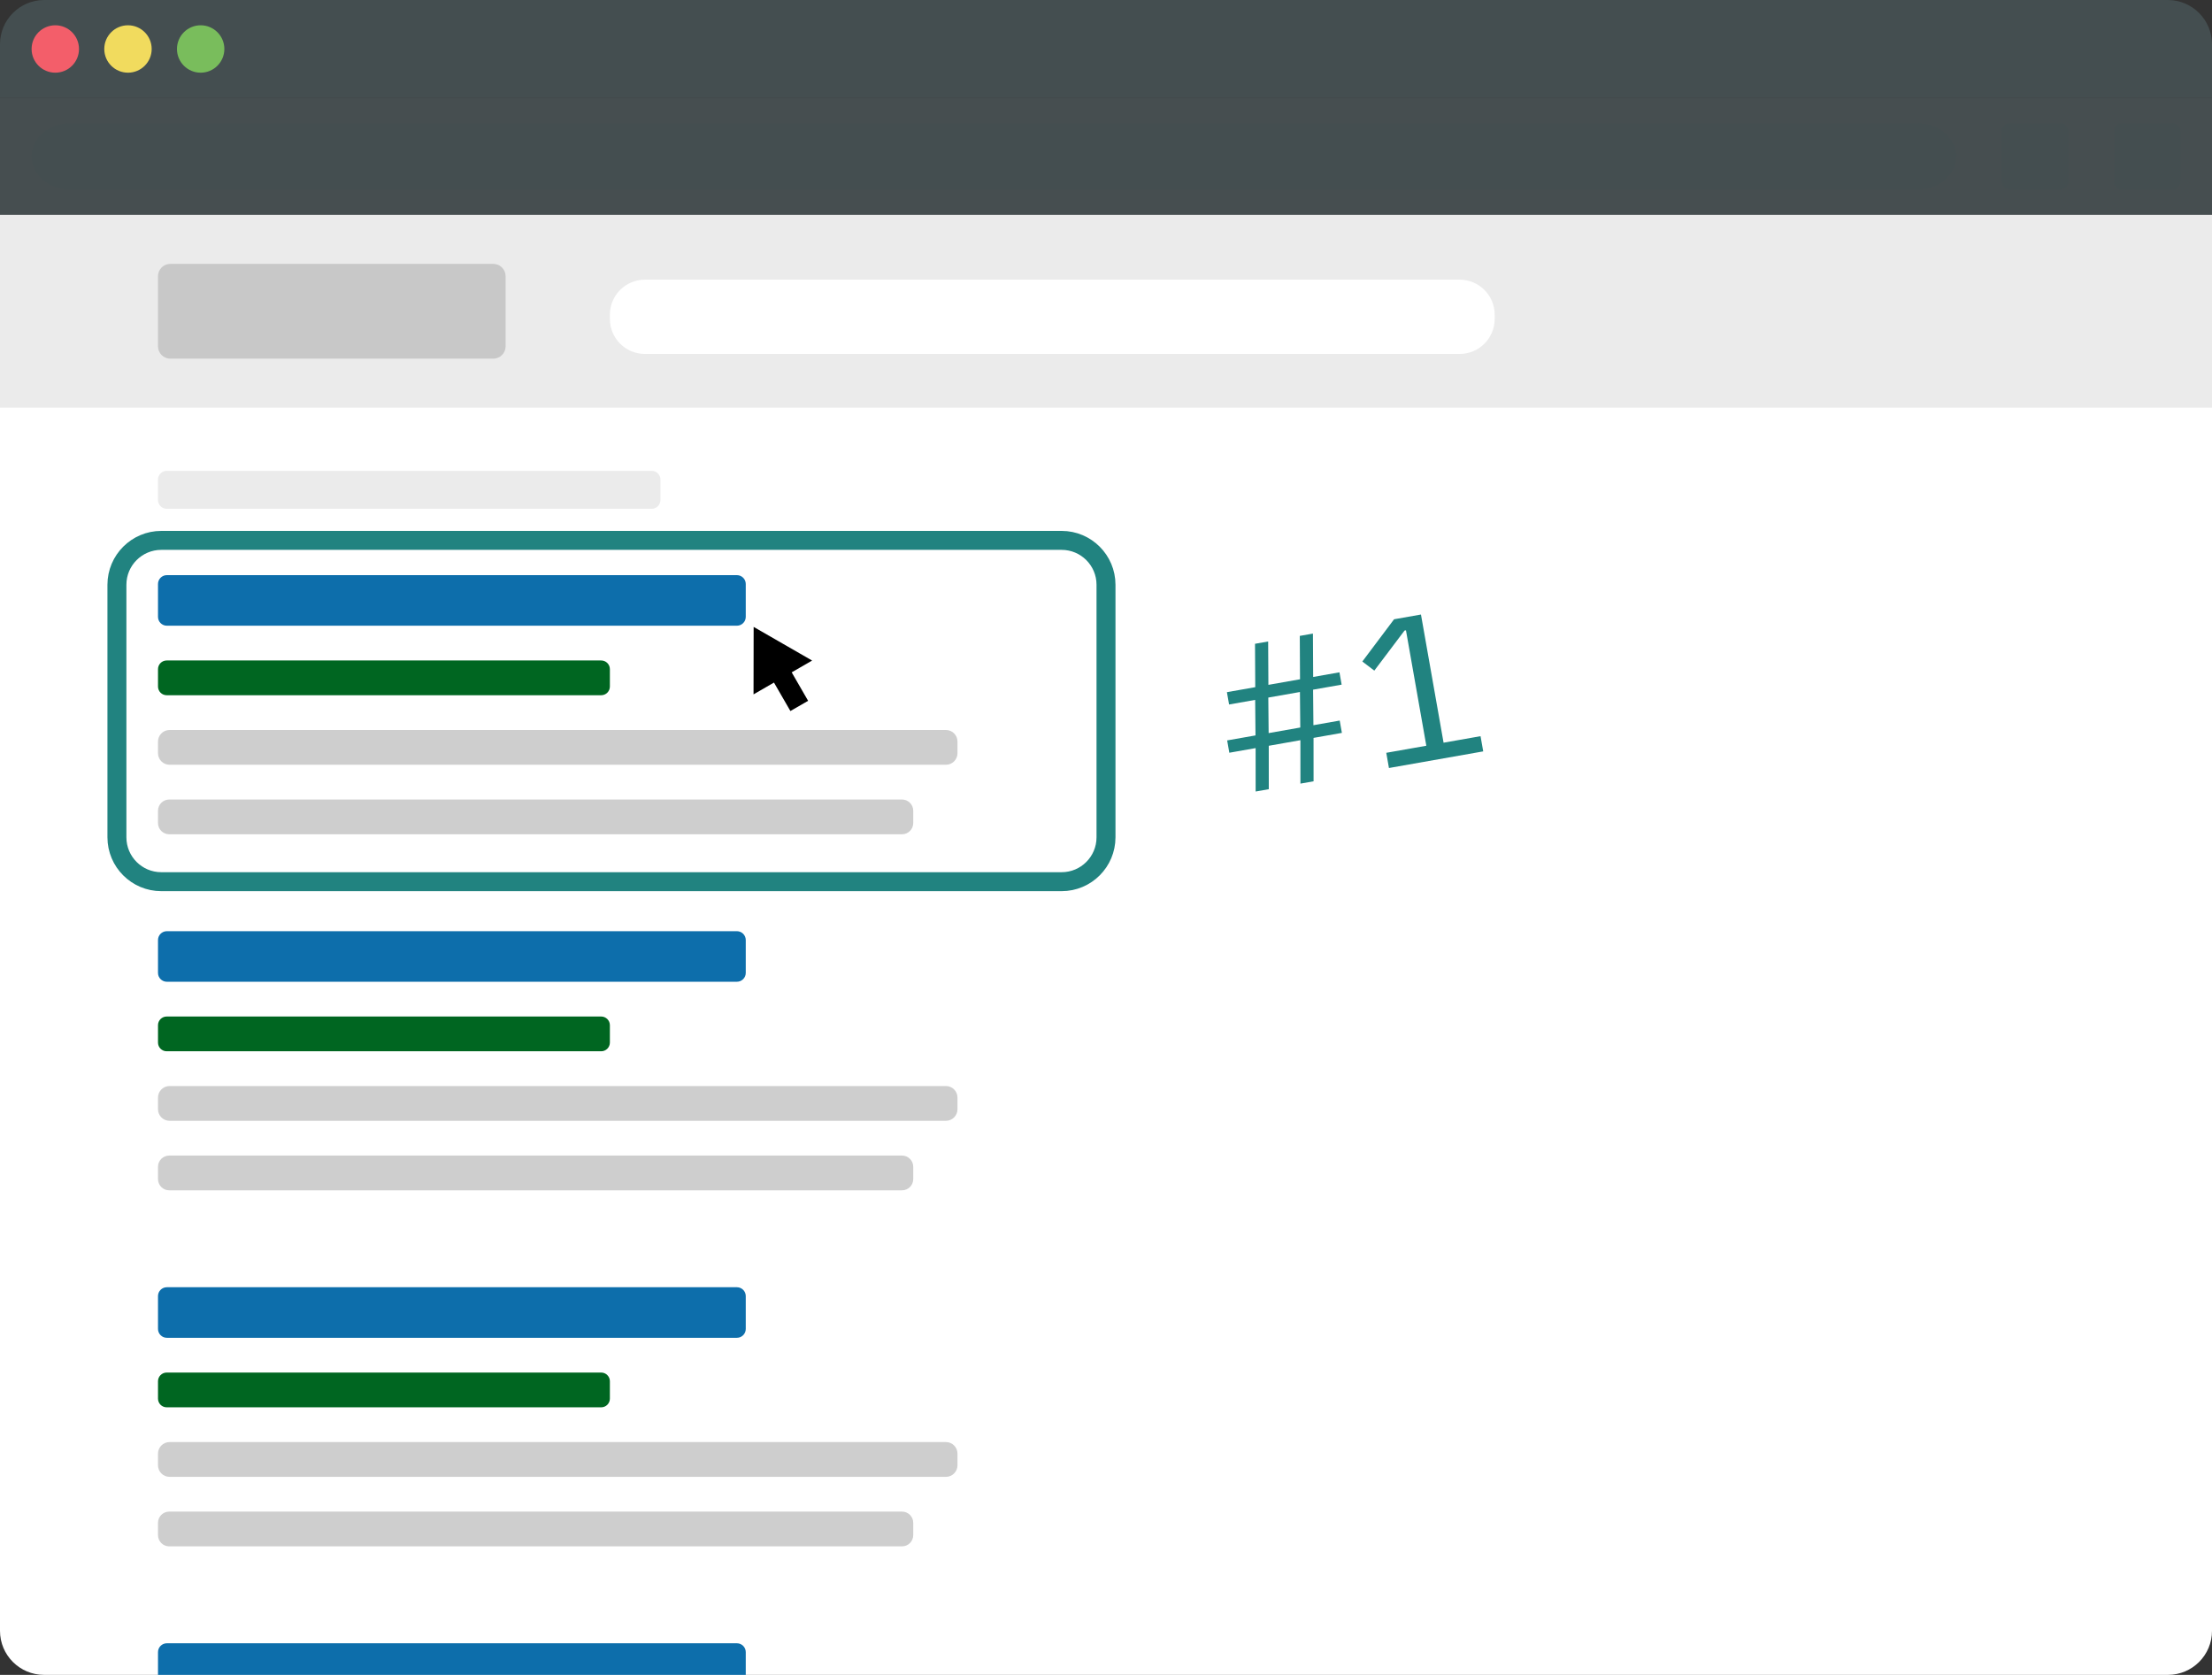 <?xml version="1.0" encoding="UTF-8" standalone="no"?><!-- Generator: Gravit.io --><svg xmlns="http://www.w3.org/2000/svg" xmlns:xlink="http://www.w3.org/1999/xlink" style="isolation:isolate" viewBox="0 0 700 530" width="700pt" height="530pt"><rect x="0" y="0" width="700" height="530" fill="#333333" stroke="none"/><defs><clipPath id="_clipPath_DjZKYsKlScaVemAPXYDOqgKE38fSixWS"><rect width="700" height="530"/></clipPath></defs><g clip-path="url(#_clipPath_DjZKYsKlScaVemAPXYDOqgKE38fSixWS)"><g><path d="M 0 68 L 700 68 L 700 516.06 C 700 523.754 693.754 530 686.06 530 L 13.94 530 C 6.246 530 0 523.754 0 516.06 L 0 68 Z" style="stroke:none;fill:#FFFFFF;stroke-miterlimit:10;"/><g><path d="M 700 31 L 0 31 L 0 14 C 0 6.273 6.273 0 14 0 L 686 0 C 693.727 0 700 6.273 700 14 L 700 31 Z" style="stroke:none;fill:#444E50;stroke-miterlimit:10;"/><g><circle vector-effect="non-scaling-stroke" cx="17.5" cy="15.5" r="7.5" fill="rgb(243,94,106)"/><circle vector-effect="non-scaling-stroke" cx="40.5" cy="15.5" r="7.5" fill="rgb(241,219,94)"/><circle vector-effect="non-scaling-stroke" cx="63.5" cy="15.5" r="7.5" fill="rgb(121,189,92)"/></g></g><rect x="0" y="31" width="700" height="37" transform="matrix(1,0,0,1,0,0)" fill="rgb(73,83,85)" fill-opacity="0.85"/><path d="M 22.134 39 L 606.866 39 C 613.563 39 619 43.705 619 49.5 L 619 49.5 C 619 55.295 613.563 60 606.866 60 L 22.134 60 C 15.437 60 10 55.295 10 49.5 L 10 49.5 C 10 43.705 15.437 39 22.134 39 Z" style="stroke:none;fill:#444E50;stroke-miterlimit:10;"/><path d="M 635.915 39 L 652.085 39 C 653.418 39 654.5 40.082 654.5 41.415 L 654.5 57.585 C 654.5 58.918 653.418 60 652.085 60 L 635.915 60 C 634.582 60 633.5 58.918 633.5 57.585 L 633.5 41.415 C 633.5 40.082 634.582 39 635.915 39 Z" style="stroke:none;fill:#444E50;stroke-miterlimit:10;"/><path d="M 671.415 39 L 687.585 39 C 688.918 39 690 40.082 690 41.415 L 690 57.585 C 690 58.918 688.918 60 687.585 60 L 671.415 60 C 670.082 60 669 58.918 669 57.585 L 669 41.415 C 669 40.082 670.082 39 671.415 39 Z" style="stroke:none;fill:#444E50;stroke-miterlimit:10;"/><rect x="0" y="68" width="700" height="61" transform="matrix(1,0,0,1,0,0)" fill="rgb(235,235,235)"/><g><path d="M 53.9 83.5 L 156.1 83.5 C 158.252 83.5 160 85.248 160 87.4 L 160 109.6 C 160 111.752 158.252 113.5 156.1 113.5 L 53.9 113.5 C 51.748 113.5 50 111.752 50 109.6 L 50 87.4 C 50 85.248 51.748 83.5 53.9 83.5 Z" style="stroke:none;fill:#C8C8C8;stroke-miterlimit:10;"/></g></g><path d="M 204.08 88.5 L 461.92 88.5 C 468.035 88.5 473 93.465 473 99.58 L 473 100.92 C 473 107.035 468.035 112 461.92 112 L 204.08 112 C 197.965 112 193 107.035 193 100.92 L 193 99.58 C 193 93.465 197.965 88.5 204.08 88.5 Z" style="stroke:none;fill:#FFFFFF;stroke-miterlimit:10;"/><path d="M 52.76 149 L 206.24 149 C 207.763 149 209 150.237 209 151.76 L 209 158.24 C 209 159.763 207.763 161 206.24 161 L 52.76 161 C 51.237 161 50 159.763 50 158.24 L 50 151.76 C 50 150.237 51.237 149 52.76 149 Z" style="stroke:none;fill:#EBEBEB;stroke-miterlimit:10;"/><path d="M 51.04 171 L 335.96 171 C 343.709 171 350 177.291 350 185.04 L 350 264.96 C 350 272.709 343.709 279 335.96 279 L 51.04 279 C 43.291 279 37 272.709 37 264.96 L 37 185.04 C 37 177.291 43.291 171 51.04 171 Z" style="stroke:none;fill:#FFFFFF;stroke-miterlimit:10;"/><path d="M 51.04 171 L 335.96 171 C 343.709 171 350 177.291 350 185.04 L 350 264.96 C 350 272.709 343.709 279 335.96 279 L 51.04 279 C 43.291 279 37 272.709 37 264.96 L 37 185.04 C 37 177.291 43.291 171 51.04 171 Z" style="fill:none;stroke:#218380;stroke-width:6;stroke-linecap:square;stroke-miterlimit:2;"/><g><path d="M 52.8 182 L 233.2 182 C 234.745 182 236 183.255 236 184.8 L 236 195.2 C 236 196.745 234.745 198 233.2 198 L 52.8 198 C 51.255 198 50 196.745 50 195.2 L 50 184.8 C 50 183.255 51.255 182 52.8 182 Z" style="stroke:none;fill:#0D6EAB;stroke-linecap:square;stroke-miterlimit:2;"/><path d="M 52.749 209 L 190.251 209 C 191.768 209 193 210.232 193 211.749 L 193 217.251 C 193 218.768 191.768 220 190.251 220 L 52.749 220 C 51.232 220 50 218.768 50 217.251 L 50 211.749 C 50 210.232 51.232 209 52.749 209 Z" style="stroke:none;fill:#006621;stroke-linecap:square;stroke-miterlimit:2;"/><path d="M 53.656 231 L 299.344 231 C 301.362 231 303 232.638 303 234.656 L 303 238.344 C 303 240.362 301.362 242 299.344 242 L 53.656 242 C 51.638 242 50 240.362 50 238.344 L 50 234.656 C 50 232.638 51.638 231 53.656 231 Z" style="stroke:none;fill:#CECECE;stroke-linecap:square;stroke-miterlimit:2;"/><path d="M 53.554 253 L 285.446 253 C 287.408 253 289 254.592 289 256.554 L 289 260.446 C 289 262.408 287.408 264 285.446 264 L 53.554 264 C 51.592 264 50 262.408 50 260.446 L 50 256.554 C 50 254.592 51.592 253 53.554 253 Z" style="stroke:none;fill:#CECECE;stroke-linecap:square;stroke-miterlimit:2;"/></g><g><path d="M 52.8 294.667 L 233.2 294.667 C 234.745 294.667 236 295.921 236 297.467 L 236 307.867 C 236 309.412 234.745 310.667 233.2 310.667 L 52.8 310.667 C 51.255 310.667 50 309.412 50 307.867 L 50 297.467 C 50 295.921 51.255 294.667 52.8 294.667 Z" style="stroke:none;fill:#0D6EAB;stroke-linecap:square;stroke-miterlimit:2;"/><path d="M 52.749 321.667 L 190.251 321.667 C 191.768 321.667 193 322.898 193 324.416 L 193 329.918 C 193 331.435 191.768 332.667 190.251 332.667 L 52.749 332.667 C 51.232 332.667 50 331.435 50 329.918 L 50 324.416 C 50 322.898 51.232 321.667 52.749 321.667 Z" style="stroke:none;fill:#006621;stroke-linecap:square;stroke-miterlimit:2;"/><path d="M 53.656 343.667 L 299.344 343.667 C 301.362 343.667 303 345.305 303 347.323 L 303 351.01 C 303 353.028 301.362 354.667 299.344 354.667 L 53.656 354.667 C 51.638 354.667 50 353.028 50 351.01 L 50 347.323 C 50 345.305 51.638 343.667 53.656 343.667 Z" style="stroke:none;fill:#CECECE;stroke-linecap:square;stroke-miterlimit:2;"/><path d="M 53.554 365.667 L 285.446 365.667 C 287.408 365.667 289 367.259 289 369.22 L 289 373.113 C 289 375.074 287.408 376.667 285.446 376.667 L 53.554 376.667 C 51.592 376.667 50 375.074 50 373.113 L 50 369.22 C 50 367.259 51.592 365.667 53.554 365.667 Z" style="stroke:none;fill:#CECECE;stroke-linecap:square;stroke-miterlimit:2;"/></g><g><path d="M 52.8 407.333 L 233.2 407.333 C 234.745 407.333 236 408.588 236 410.133 L 236 420.533 C 236 422.079 234.745 423.333 233.2 423.333 L 52.8 423.333 C 51.255 423.333 50 422.079 50 420.533 L 50 410.133 C 50 408.588 51.255 407.333 52.8 407.333 Z" style="stroke:none;fill:#0D6EAB;stroke-linecap:square;stroke-miterlimit:2;"/><path d="M 52.749 434.333 L 190.251 434.333 C 191.768 434.333 193 435.565 193 437.082 L 193 442.584 C 193 444.102 191.768 445.333 190.251 445.333 L 52.749 445.333 C 51.232 445.333 50 444.102 50 442.584 L 50 437.082 C 50 435.565 51.232 434.333 52.749 434.333 Z" style="stroke:none;fill:#006621;stroke-linecap:square;stroke-miterlimit:2;"/><path d="M 53.656 456.333 L 299.344 456.333 C 301.362 456.333 303 457.972 303 459.99 L 303 463.677 C 303 465.695 301.362 467.333 299.344 467.333 L 53.656 467.333 C 51.638 467.333 50 465.695 50 463.677 L 50 459.99 C 50 457.972 51.638 456.333 53.656 456.333 Z" style="stroke:none;fill:#CECECE;stroke-linecap:square;stroke-miterlimit:2;"/><path d="M 53.554 478.333 L 285.446 478.333 C 287.408 478.333 289 479.926 289 481.887 L 289 485.78 C 289 487.741 287.408 489.333 285.446 489.333 L 53.554 489.333 C 51.592 489.333 50 487.741 50 485.78 L 50 481.887 C 50 479.926 51.592 478.333 53.554 478.333 Z" style="stroke:none;fill:#CECECE;stroke-linecap:square;stroke-miterlimit:2;"/></g><g><path d="M 52.8 520 L 233.2 520 C 234.745 520 236 521.255 236 522.8 L 236 533.2 C 236 534.745 234.745 536 233.2 536 L 52.8 536 C 51.255 536 50 534.745 50 533.2 L 50 522.8 C 50 521.255 51.255 520 52.8 520 Z" style="stroke:none;fill:#0D6EAB;stroke-linecap:square;stroke-miterlimit:2;"/><path d="M 52.749 547 L 190.251 547 C 191.768 547 193 548.232 193 549.749 L 193 555.251 C 193 556.768 191.768 558 190.251 558 L 52.749 558 C 51.232 558 50 556.768 50 555.251 L 50 549.749 C 50 548.232 51.232 547 52.749 547 Z" style="stroke:none;fill:#006621;stroke-linecap:square;stroke-miterlimit:2;"/><path d="M 53.656 569 L 299.344 569 C 301.362 569 303 570.638 303 572.656 L 303 576.344 C 303 578.362 301.362 580 299.344 580 L 53.656 580 C 51.638 580 50 578.362 50 576.344 L 50 572.656 C 50 570.638 51.638 569 53.656 569 Z" style="stroke:none;fill:#CECECE;stroke-linecap:square;stroke-miterlimit:2;"/><path d="M 53.554 591 L 285.446 591 C 287.408 591 289 592.592 289 594.554 L 289 598.446 C 289 600.408 287.408 602 285.446 602 L 53.554 602 C 51.592 602 50 600.408 50 598.446 L 50 594.554 C 50 592.592 51.592 591 53.554 591 Z" style="stroke:none;fill:#CECECE;stroke-linecap:square;stroke-miterlimit:2;"/></g><path d=" M 411.527 247.968 L 411.517 234.231 L 401.508 235.996 L 401.517 249.733 L 397.357 250.467 L 397.348 236.73 L 389.028 238.197 L 388.34 234.297 L 397.31 232.715 L 397.205 221.475 L 388.95 222.93 L 388.262 219.03 L 397.232 217.449 L 397.157 203.723 L 401.317 202.99 L 401.392 216.715 L 411.401 214.95 L 411.327 201.225 L 415.487 200.491 L 415.561 214.217 L 423.881 212.75 L 424.569 216.65 L 415.534 218.243 L 415.639 229.483 L 423.959 228.016 L 424.647 231.916 L 415.677 233.498 L 415.687 247.235 L 411.527 247.968 L 411.527 247.968 Z  M 401.47 231.982 L 411.48 230.217 L 411.374 218.976 L 401.364 220.741 L 401.47 231.982 L 401.47 231.982 Z  M 469.374 237.768 L 439.541 243.029 L 438.693 238.219 L 451.367 235.984 L 444.926 199.455 L 444.471 199.536 L 434.911 212.212 L 431.119 209.329 L 441.161 195.964 L 449.675 194.463 L 456.827 235.021 L 468.526 232.958 L 469.374 237.768 L 469.374 237.768 Z " fill="rgb(33,131,128)"/><path d=" M 250.533 212.758 L 257 209.024 L 247.747 203.701 L 238.495 198.379 L 238.478 209.053 L 238.461 219.727 L 244.928 215.993 L 250.128 225 L 255.733 221.764 L 250.533 212.758 Z " fill="rgb(0,0,0)"/></g></svg>